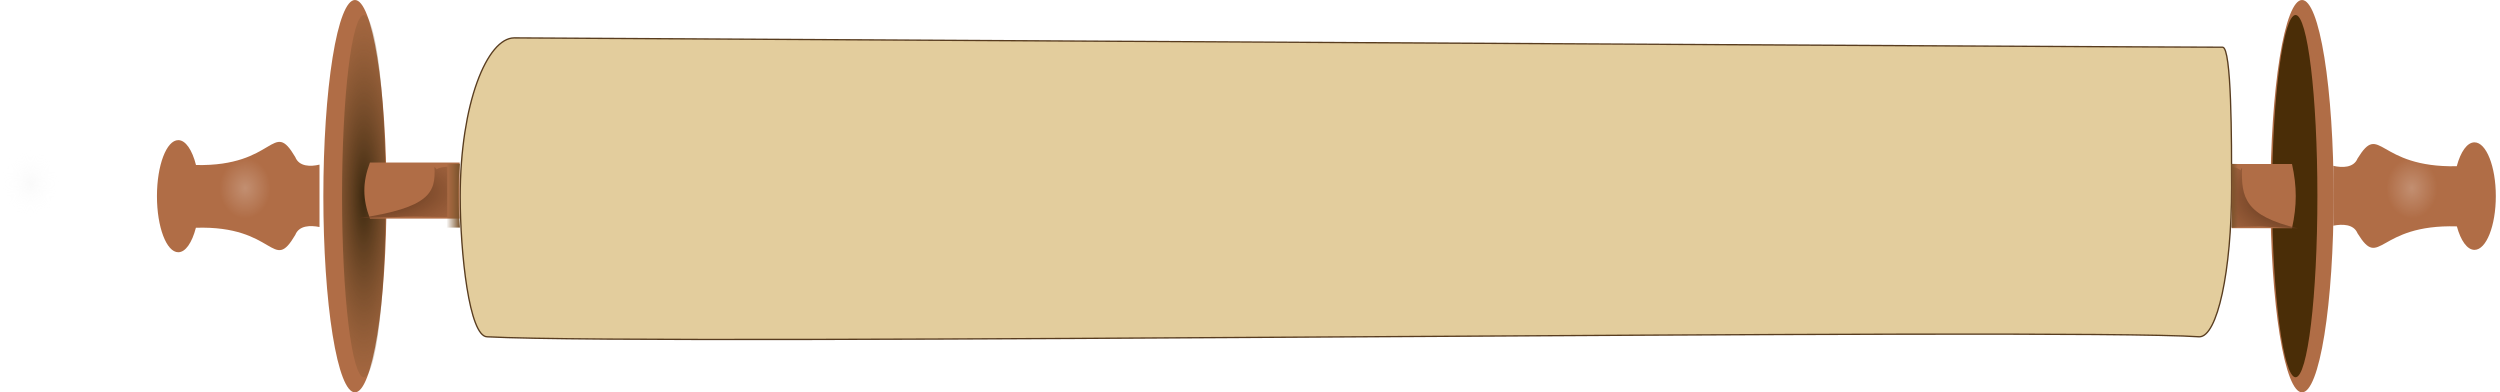 <svg width="446" height="70" viewBox="0 0 446 70" fill="none" xmlns="http://www.w3.org/2000/svg">
<g filter="url(#filter0_f_12_3)">
<path d="M396.513 8.424C398.121 8.424 398.121 25.089 398.121 33.421C398.121 48.419 395.573 60.085 392.358 60.085C368.244 58.418 119.073 61.751 86.922 60.085C83.707 60.085 82.1 45.087 82.1 35.088C82.1 18.423 86.922 6.758 91.745 6.758C94.465 6.758 380.43 8.424 396.505 8.424H396.513Z" fill="#E3CD9D"/>
<path d="M396.513 8.424C398.121 8.424 398.121 25.089 398.121 33.421C398.121 48.419 395.573 60.085 392.358 60.085C368.244 58.418 119.073 61.751 86.922 60.085C83.707 60.085 82.1 45.087 82.1 35.088C82.1 18.423 86.922 6.758 91.745 6.758C94.465 6.758 380.43 8.424 396.505 8.424H396.513Z" stroke="#583C1F" stroke-width="0.243" stroke-linecap="round" stroke-linejoin="round"/>
</g>
<path d="M52.673 41.916C48.569 48.867 49.253 40.179 34.948 40.632C34.262 43.268 33.11 45 31.804 45C29.704 45 28 40.52 28 35C28 29.48 29.704 25 31.804 25C33.122 25 34.284 26.764 34.967 29.441C49.253 29.752 48.569 21.064 52.672 28.015C53.356 29.752 55.408 29.752 57 29.368C57 30.93 57 38.938 57 40.501C55.408 40.179 53.356 40.179 52.673 41.916Z" fill="#B06D46"/>
<path d="M68.956 35C68.956 44.283 68.363 53.185 67.306 59.749C66.249 66.312 64.815 70 63.321 70C61.826 70 60.393 66.312 59.336 59.749C58.279 53.185 57.685 44.283 57.685 35C57.685 25.717 58.279 16.815 59.336 10.251C60.393 3.687 61.826 0 63.321 0C64.815 0 66.249 3.687 67.306 10.251C68.363 16.815 68.956 25.717 68.956 35Z" fill="#B06D46"/>
<g filter="url(#filter1_f_12_3)">
<path d="M68.811 34.994C68.811 43.565 68.401 51.784 67.67 57.844C66.94 63.905 65.949 67.309 64.916 67.309C63.883 67.309 62.892 63.905 62.161 57.844C61.431 51.784 61.02 43.565 61.02 34.994C61.02 26.424 61.431 18.204 62.161 12.144C62.892 6.084 63.883 2.679 64.916 2.679C65.949 2.679 66.94 6.084 67.67 12.144C68.401 18.204 68.811 26.424 68.811 34.994Z" fill="url(#paint0_radial_12_3)"/>
</g>
<path opacity="0.232" d="M48.285 33.573C48.285 35 47.806 36.368 46.953 37.377C46.1 38.386 44.943 38.953 43.737 38.953C42.531 38.953 41.374 38.386 40.521 37.377C39.668 36.368 39.189 35 39.189 33.573C39.189 32.146 39.668 30.777 40.521 29.768C41.374 28.759 42.531 28.193 43.737 28.193C44.943 28.193 46.1 28.759 46.953 29.768C47.806 30.777 48.285 32.146 48.285 33.573Z" fill="url(#paint1_radial_12_3)"/>
<path opacity="0.712" d="M10.806 32.783C10.806 34.47 10.239 36.087 9.231 37.279C8.223 38.472 6.856 39.142 5.431 39.142C4.005 39.142 2.638 38.472 1.63 37.279C0.622 36.087 0.056 34.47 0.056 32.783C0.056 31.097 0.622 29.48 1.63 28.287C2.638 27.095 4.005 26.425 5.431 26.425C6.856 26.425 8.223 27.095 9.231 28.287C10.239 29.48 10.806 31.097 10.806 32.783Z" fill="url(#paint2_radial_12_3)"/>
<path d="M82 39V29H65.996C64.668 32.545 64.668 35.455 65.996 39H82Z" fill="#B06D46"/>
<g filter="url(#filter2_f_12_3)">
<path d="M64.006 38.926C76.793 37.053 77.759 34.296 77.504 29.773C79.046 31.175 76.205 30.043 79.795 29.733C79.796 30.994 79.796 37.456 79.796 38.717C68.981 38.55 76.286 38.606 64.006 38.926Z" fill="url(#paint3_radial_12_3)"/>
</g>
<path d="M82.045 29.232H79.628V40.6H82.045C81.755 36.88 81.658 33.068 82.045 29.232Z" fill="url(#paint4_linear_12_3)"/>
<path d="M420.581 41.619C424.684 48.286 424 39.952 438.306 40.387C438.991 42.916 440.144 44.577 441.45 44.577C443.55 44.577 445.254 40.28 445.254 34.986C445.254 29.691 443.55 25.394 441.45 25.394C440.132 25.394 438.97 27.086 438.287 29.654C424.001 29.952 424.685 21.619 420.581 28.286C419.898 29.952 417.846 29.952 416.254 29.584C416.254 31.082 416.254 38.763 416.254 40.262C417.846 39.952 419.897 39.952 420.581 41.619Z" fill="#B06D46"/>
<path d="M405.05 35C405.05 44.283 405.643 53.185 406.7 59.749C407.757 66.312 409.19 70 410.685 70C412.18 70 413.613 66.312 414.67 59.749C415.727 53.185 416.321 44.283 416.321 35C416.321 25.717 415.727 16.815 414.67 10.251C413.613 3.687 412.18 0 410.685 0C409.19 0 407.757 3.687 406.7 10.251C405.643 16.815 405.05 25.717 405.05 35Z" fill="#B06D46"/>
<g filter="url(#filter3_f_12_3)">
<path d="M405.339 34.903C405.339 52.74 407.377 67.304 409.527 67.304C411.678 67.304 413.423 52.827 413.423 34.989C413.423 17.151 411.678 2.674 409.527 2.674C407.377 2.674 405.339 17.064 405.339 34.903Z" fill="#4A2D07"/>
</g>
<path opacity="0.232" d="M425.721 33.573C425.721 35 426.2 36.368 427.053 37.377C427.906 38.386 429.063 38.953 430.269 38.953C431.475 38.953 432.632 38.386 433.485 37.377C434.338 36.368 434.817 35 434.817 33.573C434.817 32.146 434.338 30.777 433.485 29.768C432.632 28.759 431.475 28.193 430.269 28.193C429.063 28.193 427.906 28.759 427.053 29.768C426.2 30.777 425.721 32.146 425.721 33.573Z" fill="url(#paint5_radial_12_3)"/>
<path d="M398.144 40.715V29.259H408.893C409.785 33.32 409.785 36.654 408.893 40.715H398.144Z" fill="#B06D46"/>
<g filter="url(#filter4_f_12_3)">
<path d="M409.978 40.748C400.509 38.522 399.793 35.245 399.983 29.869C398.84 31.536 400.944 30.191 398.286 29.822C398.285 31.321 398.285 39.002 398.285 40.5C406.294 40.301 400.884 40.368 409.978 40.748Z" fill="url(#paint6_radial_12_3)"/>
</g>
<path d="M398.089 29.232H399.248V40.6H398.089C398.228 36.88 398.274 33.068 398.089 29.232Z" fill="url(#paint7_linear_12_3)"/>
<defs>
<filter id="filter0_f_12_3" x="80.768" y="5.426" width="318.684" height="56.471" filterUnits="userSpaceOnUse" color-interpolation-filters="sRGB">
<feFlood flood-opacity="0" result="BackgroundImageFix"/>
<feBlend mode="normal" in="SourceGraphic" in2="BackgroundImageFix" result="shape"/>
<feGaussianBlur stdDeviation="0.605" result="effect1_foregroundBlur_12_3"/>
</filter>
<filter id="filter1_f_12_3" x="60.704" y="2.363" width="8.424" height="65.263" filterUnits="userSpaceOnUse" color-interpolation-filters="sRGB">
<feFlood flood-opacity="0" result="BackgroundImageFix"/>
<feBlend mode="normal" in="SourceGraphic" in2="BackgroundImageFix" result="shape"/>
<feGaussianBlur stdDeviation="0.158" result="effect1_foregroundBlur_12_3"/>
</filter>
<filter id="filter2_f_12_3" x="63.566" y="29.293" width="16.67" height="10.072" filterUnits="userSpaceOnUse" color-interpolation-filters="sRGB">
<feFlood flood-opacity="0" result="BackgroundImageFix"/>
<feBlend mode="normal" in="SourceGraphic" in2="BackgroundImageFix" result="shape"/>
<feGaussianBlur stdDeviation="0.22" result="effect1_foregroundBlur_12_3"/>
</filter>
<filter id="filter3_f_12_3" x="404.916" y="2.25" width="8.931" height="65.478" filterUnits="userSpaceOnUse" color-interpolation-filters="sRGB">
<feFlood flood-opacity="0" result="BackgroundImageFix"/>
<feBlend mode="normal" in="SourceGraphic" in2="BackgroundImageFix" result="shape"/>
<feGaussianBlur stdDeviation="0.212" result="effect1_foregroundBlur_12_3"/>
</filter>
<filter id="filter4_f_12_3" x="397.927" y="29.464" width="12.41" height="11.642" filterUnits="userSpaceOnUse" color-interpolation-filters="sRGB">
<feFlood flood-opacity="0" result="BackgroundImageFix"/>
<feBlend mode="normal" in="SourceGraphic" in2="BackgroundImageFix" result="shape"/>
<feGaussianBlur stdDeviation="0.179" result="effect1_foregroundBlur_12_3"/>
</filter>
<radialGradient id="paint0_radial_12_3" cx="0" cy="0" r="1" gradientUnits="userSpaceOnUse" gradientTransform="translate(64.916 35.02) scale(9.275 39.652)">
<stop stop-color="#3B280F"/>
<stop offset="1" stop-color="#7A532B" stop-opacity="0"/>
</radialGradient>
<radialGradient id="paint1_radial_12_3" cx="0" cy="0" r="1" gradientUnits="userSpaceOnUse" gradientTransform="translate(43.736 33.573) scale(4.548 5.38)">
<stop stop-color="white"/>
<stop offset="1" stop-color="white" stop-opacity="0"/>
</radialGradient>
<radialGradient id="paint2_radial_12_3" cx="0" cy="0" r="1" gradientUnits="userSpaceOnUse" gradientTransform="translate(5.43 32.783) scale(5.375 6.358)">
<stop stop-color="#EBEBEB" stop-opacity="0.373"/>
<stop offset="1" stop-color="white" stop-opacity="0"/>
</radialGradient>
<radialGradient id="paint3_radial_12_3" cx="0" cy="0" r="1" gradientUnits="userSpaceOnUse" gradientTransform="translate(65.707 34.225) scale(30.221 12.348)">
<stop stop-color="#3E1F0A"/>
<stop offset="1" stop-color="#B06D46" stop-opacity="0"/>
</radialGradient>
<linearGradient id="paint4_linear_12_3" x1="82.045" y1="-707.853" x2="79.636" y2="-707.853" gradientUnits="userSpaceOnUse">
<stop stop-color="#7A532B"/>
<stop offset="1" stop-color="#7A532B" stop-opacity="0"/>
</linearGradient>
<radialGradient id="paint5_radial_12_3" cx="0" cy="0" r="1" gradientUnits="userSpaceOnUse" gradientTransform="translate(430.27 33.573) rotate(180) scale(4.548 5.38)">
<stop stop-color="white"/>
<stop offset="1" stop-color="white" stop-opacity="0"/>
</radialGradient>
<radialGradient id="paint6_radial_12_3" cx="0" cy="0" r="1" gradientUnits="userSpaceOnUse" gradientTransform="translate(408.719 35.156) rotate(180) scale(22.38 14.675)">
<stop stop-color="#3E1F0A"/>
<stop offset="1" stop-color="#B06D46" stop-opacity="0"/>
</radialGradient>
<linearGradient id="paint7_linear_12_3" x1="398.089" y1="-707.853" x2="399.254" y2="-707.853" gradientUnits="userSpaceOnUse">
<stop stop-color="#7A532B"/>
<stop offset="1" stop-color="#7A532B" stop-opacity="0"/>
</linearGradient>
</defs>
</svg>
